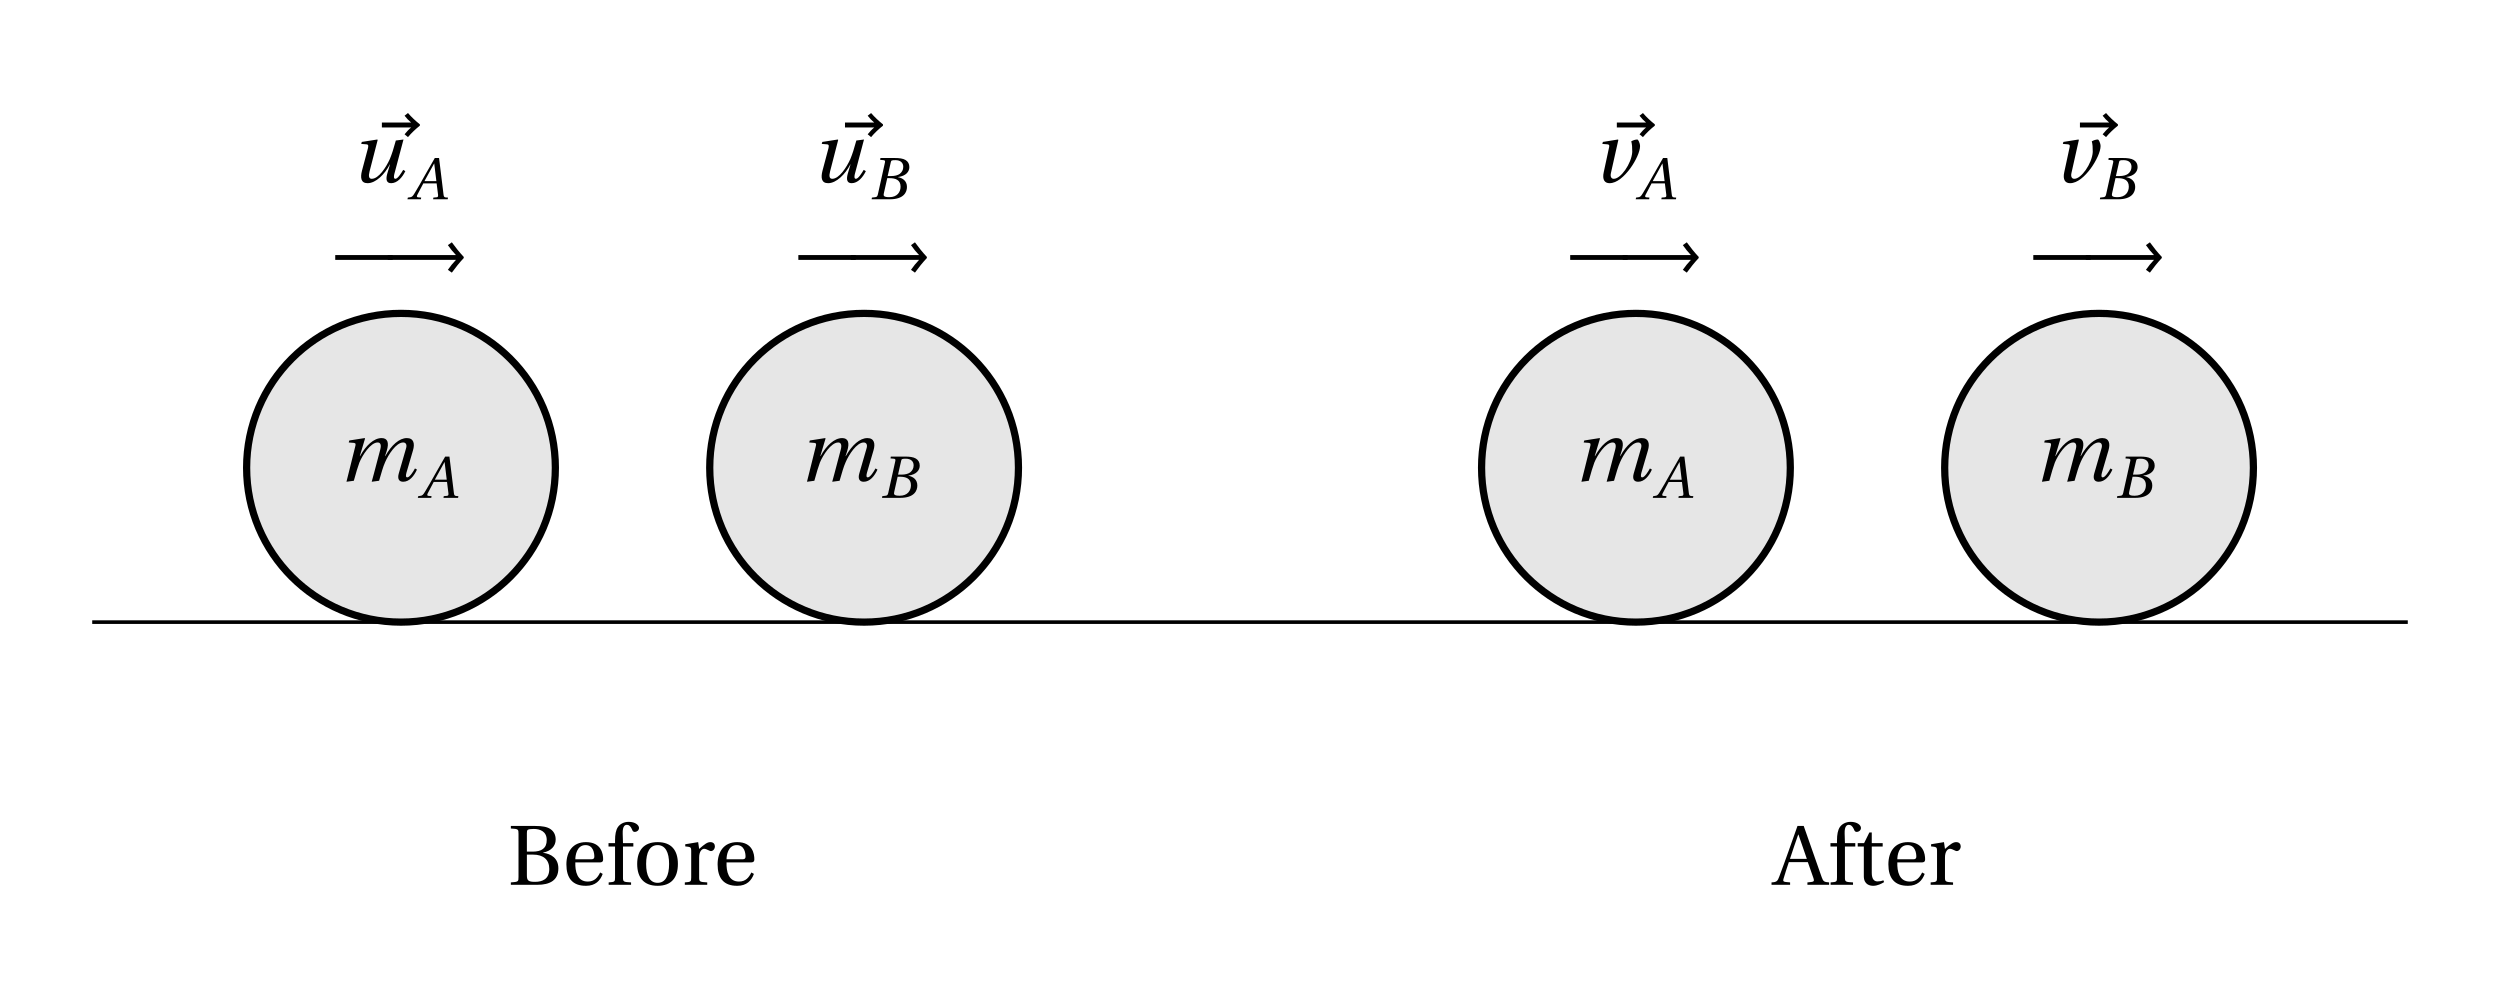 <?xml version="1.0" encoding="UTF-8"?>
<svg xmlns="http://www.w3.org/2000/svg" xmlns:xlink="http://www.w3.org/1999/xlink" width="275.441pt" height="110.747pt" viewBox="0 0 275.441 110.747" version="1.1">
<defs>
<g>
<symbol overflow="visible" id="glyph0-0">
<path style="stroke:none;" d=""/>
</symbol>
<symbol overflow="visible" id="glyph0-1">
<path style="stroke:none;" d="M 1.734 0 C 2 -0.953 2.156 -1.5 2.344 -2 C 2.672 -2.812 3.578 -4.219 4.359 -4.219 C 4.641 -4.219 4.797 -4 4.641 -3.422 L 3.953 -0.812 L 3.703 0.109 L 4.516 0 C 4.797 -0.953 4.938 -1.5 5.188 -2.062 C 5.531 -2.859 6.391 -4.219 7.172 -4.219 C 7.484 -4.219 7.609 -3.953 7.484 -3.562 L 6.688 -0.812 C 6.516 -0.219 6.703 0.109 7.172 0.109 C 7.859 0.109 8.375 -0.531 8.688 -1.234 L 8.469 -1.359 C 8.297 -1.031 7.891 -0.375 7.625 -0.375 C 7.438 -0.375 7.453 -0.594 7.531 -0.891 L 8.25 -3.344 C 8.469 -4.078 8.344 -4.703 7.578 -4.703 C 6.734 -4.703 5.875 -3.922 5.203 -2.719 L 5.172 -2.719 L 5.359 -3.297 C 5.641 -4.203 5.453 -4.703 4.797 -4.703 C 3.938 -4.703 3.062 -3.891 2.422 -2.719 L 2.391 -2.719 L 2.969 -4.656 L 2.922 -4.703 L 1.234 -4.438 L 1.172 -4.219 L 1.75 -4.172 C 1.969 -4.141 1.953 -4.016 1.875 -3.719 L 0.922 0.109 Z M 1.734 0 "/>
</symbol>
<symbol overflow="visible" id="glyph0-2">
<path style="stroke:none;" d="M 4.984 -4.594 C 4.719 -3.625 4.562 -3.141 4.328 -2.562 C 3.906 -1.625 3.094 -0.375 2.328 -0.375 C 2.016 -0.375 1.953 -0.656 2.094 -1.203 L 2.984 -4.656 L 2.938 -4.703 L 1.234 -4.438 L 1.172 -4.219 L 1.766 -4.172 C 1.984 -4.141 1.969 -4 1.906 -3.719 L 1.25 -1.25 C 1.062 -0.5 1.125 0.109 1.875 0.109 C 2.781 0.109 3.766 -0.875 4.328 -1.969 L 4.344 -1.969 L 4.031 -0.906 C 3.859 -0.266 3.969 0.109 4.469 0.109 C 5.141 0.109 5.703 -0.531 6.031 -1.219 L 5.797 -1.359 C 5.609 -1.047 5.203 -0.375 4.938 -0.375 C 4.75 -0.375 4.75 -0.594 4.812 -0.875 L 5.828 -4.703 Z M 4.984 -4.594 "/>
</symbol>
<symbol overflow="visible" id="glyph0-3">
<path style="stroke:none;" d="M 1.172 -4.438 L 1.109 -4.219 L 1.688 -4.172 C 1.906 -4.141 1.906 -4.031 1.828 -3.719 L 1.266 -1.109 C 1.078 -0.266 1.375 0.109 1.906 0.109 C 2.719 0.109 3.531 -0.641 4.172 -1.5 C 4.812 -2.375 5.266 -3.391 5.266 -3.969 C 5.266 -4.328 5.047 -4.703 4.984 -4.703 C 4.75 -4.703 4.5 -4.625 4.297 -4.5 C 4.391 -4.172 4.406 -3.812 4.406 -3.328 C 4.328 -2.047 3.125 -0.344 2.359 -0.375 C 2.125 -0.375 1.953 -0.578 2.062 -1.031 L 2.875 -4.656 L 2.828 -4.703 Z M 1.172 -4.438 "/>
</symbol>
<symbol overflow="visible" id="glyph1-0">
<path style="stroke:none;" d=""/>
</symbol>
<symbol overflow="visible" id="glyph1-1">
<path style="stroke:none;" d="M 4.281 0 L 4.312 -0.188 L 4.062 -0.203 C 3.859 -0.234 3.844 -0.328 3.812 -0.594 L 3.328 -4.547 L 2.859 -4.547 L 1.75 -2.609 C 1.422 -2.016 0.875 -1.047 0.625 -0.656 C 0.422 -0.312 0.312 -0.234 0.109 -0.219 L -0.109 -0.188 L -0.156 0 L 1.328 0 L 1.359 -0.188 L 1 -0.219 C 0.875 -0.234 0.859 -0.328 0.922 -0.469 C 1.141 -0.891 1.359 -1.312 1.594 -1.75 L 3.062 -1.75 L 3.219 -0.484 C 3.234 -0.281 3.188 -0.234 3.047 -0.219 L 2.703 -0.188 L 2.672 0 Z M 3.031 -2 L 1.719 -2 C 2.078 -2.656 2.438 -3.297 2.781 -3.938 L 2.797 -3.938 Z M 3.031 -2 "/>
</symbol>
<symbol overflow="visible" id="glyph1-2">
<path style="stroke:none;" d="M 2.016 -2.562 L 2.359 -4.078 C 2.406 -4.281 2.438 -4.312 2.875 -4.312 C 3.422 -4.312 3.734 -4.031 3.734 -3.578 C 3.734 -3.234 3.578 -2.984 3.344 -2.797 C 3.125 -2.641 2.781 -2.562 2.438 -2.562 Z M 2.219 -2.328 C 2.875 -2.328 3.438 -2.141 3.438 -1.391 C 3.438 -0.812 3.078 -0.234 2.203 -0.234 C 1.562 -0.234 1.531 -0.391 1.594 -0.656 L 1.969 -2.328 Z M 0.25 0 L 2.25 0 C 3.828 0 4.141 -0.812 4.141 -1.359 C 4.141 -2.047 3.641 -2.344 3.156 -2.438 L 3.156 -2.453 C 4.031 -2.562 4.406 -3.047 4.406 -3.547 C 4.406 -3.891 4.266 -4.156 3.984 -4.328 C 3.703 -4.5 3.281 -4.547 2.797 -4.547 L 1.219 -4.547 L 1.188 -4.344 L 1.562 -4.312 C 1.719 -4.297 1.766 -4.219 1.703 -4 L 0.938 -0.547 C 0.891 -0.328 0.812 -0.25 0.656 -0.234 L 0.281 -0.188 Z M 0.25 0 "/>
</symbol>
<symbol overflow="visible" id="glyph2-0">
<path style="stroke:none;" d=""/>
</symbol>
<symbol overflow="visible" id="glyph2-1">
<path style="stroke:none;" d="M 0.109 -2.375 L 6.438 -2.375 L 6.438 -2.906 L 0.109 -2.906 Z M 0.109 -2.375 "/>
</symbol>
<symbol overflow="visible" id="glyph2-2">
<path style="stroke:none;" d="M 0.391 -2.375 L 7.906 -2.375 C 7.578 -2.031 7.281 -1.672 7.016 -1.281 L 7.453 -0.969 C 7.859 -1.531 8.297 -2.078 8.766 -2.578 L 8.766 -2.703 C 8.297 -3.203 7.859 -3.75 7.453 -4.312 L 7.016 -4 C 7.281 -3.609 7.578 -3.25 7.906 -2.906 L 0.391 -2.906 Z M 0.391 -2.375 "/>
</symbol>
<symbol overflow="visible" id="glyph3-0">
<path style="stroke:none;" d=""/>
</symbol>
<symbol overflow="visible" id="glyph3-1">
<path style="stroke:none;" d="M 0.266 -6 L 3.484 -6 C 3.219 -5.781 2.984 -5.516 2.766 -5.25 L 3.141 -4.938 C 3.531 -5.406 3.984 -5.828 4.453 -6.203 L 4.453 -6.344 C 3.984 -6.719 3.531 -7.141 3.141 -7.594 L 2.766 -7.297 C 2.984 -7.016 3.219 -6.766 3.484 -6.547 L 0.266 -6.547 Z M 0.266 -6 "/>
</symbol>
<symbol overflow="visible" id="glyph4-0">
<path style="stroke:none;" d=""/>
</symbol>
<symbol overflow="visible" id="glyph4-1">
<path style="stroke:none;" d="M 3.234 0 C 4.656 0 5.562 -0.516 5.562 -1.812 C 5.562 -2.922 4.781 -3.406 3.875 -3.531 L 3.875 -3.547 C 4.75 -3.719 5.266 -4.266 5.266 -4.984 C 5.266 -5.5 5.062 -5.891 4.688 -6.141 C 4.328 -6.391 3.766 -6.484 3.031 -6.484 L 0.328 -6.484 L 0.328 -6.203 C 1.156 -6.156 1.172 -6.125 1.172 -5.609 L 1.172 -0.875 C 1.172 -0.344 1.156 -0.328 0.328 -0.266 L 0.328 0 Z M 2.094 -3.328 L 2.766 -3.328 C 3.938 -3.328 4.562 -2.75 4.562 -1.75 C 4.562 -0.625 3.797 -0.328 3 -0.328 C 2.25 -0.328 2.094 -0.469 2.094 -1.047 Z M 2.094 -5.688 C 2.094 -6.078 2.125 -6.141 2.859 -6.156 C 3.531 -6.156 4.281 -5.891 4.281 -4.938 C 4.281 -4.016 3.703 -3.656 2.719 -3.656 L 2.094 -3.656 Z M 2.094 -5.688 "/>
</symbol>
<symbol overflow="visible" id="glyph4-2">
<path style="stroke:none;" d="M 4.125 -2.469 C 4.328 -2.469 4.5 -2.516 4.5 -2.812 C 4.5 -3.375 4.328 -4.703 2.609 -4.703 C 1.156 -4.703 0.453 -3.656 0.453 -2.25 C 0.453 -0.781 1.094 0.125 2.625 0.109 C 3.656 0.109 4.188 -0.469 4.453 -1.203 L 4.172 -1.359 C 3.906 -0.812 3.547 -0.359 2.812 -0.359 C 1.641 -0.359 1.406 -1.484 1.438 -2.469 Z M 1.438 -2.812 C 1.438 -3.203 1.578 -4.375 2.562 -4.375 C 3.422 -4.375 3.531 -3.484 3.531 -3.109 C 3.531 -2.938 3.469 -2.812 3.203 -2.812 Z M 1.438 -2.812 "/>
</symbol>
<symbol overflow="visible" id="glyph4-3">
<path style="stroke:none;" d="M 1.875 -4.219 L 3.016 -4.219 L 3.016 -4.594 L 1.875 -4.594 L 1.844 -5.641 C 1.812 -6.531 2.141 -6.609 2.297 -6.609 C 2.484 -6.609 2.703 -6.531 2.922 -5.984 C 2.969 -5.891 3.047 -5.828 3.188 -5.828 C 3.375 -5.828 3.641 -5.984 3.641 -6.266 C 3.641 -6.562 3.25 -6.938 2.5 -6.938 C 1.984 -6.938 1.547 -6.703 1.312 -6.359 C 1.094 -6.031 1 -5.531 1 -4.906 L 1 -4.594 L 0.281 -4.594 L 0.281 -4.219 L 1 -4.219 L 1 -0.812 C 1 -0.344 0.969 -0.312 0.297 -0.266 L 0.297 0 L 2.766 0 L 2.766 -0.266 C 1.922 -0.312 1.875 -0.328 1.875 -0.812 Z M 1.875 -4.219 "/>
</symbol>
<symbol overflow="visible" id="glyph4-4">
<path style="stroke:none;" d="M 2.703 -4.703 C 1.203 -4.703 0.453 -3.812 0.453 -2.297 C 0.453 -0.781 1.203 0.109 2.703 0.109 C 4.219 0.109 4.938 -0.781 4.938 -2.297 C 4.938 -3.812 4.219 -4.703 2.703 -4.703 Z M 1.438 -2.297 C 1.438 -3.578 1.844 -4.375 2.703 -4.375 C 3.562 -4.375 3.969 -3.578 3.969 -2.297 C 3.969 -1 3.562 -0.219 2.703 -0.219 C 1.844 -0.219 1.438 -1 1.438 -2.297 Z M 1.438 -2.297 "/>
</symbol>
<symbol overflow="visible" id="glyph4-5">
<path style="stroke:none;" d="M 1.766 -4.703 L 0.344 -4.469 L 0.344 -4.234 L 0.703 -4.188 C 0.938 -4.141 1 -4.094 1 -3.766 L 1 -0.812 C 1 -0.344 0.953 -0.312 0.297 -0.266 L 0.297 0 L 2.766 0 L 2.766 -0.266 C 1.938 -0.312 1.875 -0.344 1.875 -0.812 L 1.875 -3 C 1.875 -3.719 2.203 -3.969 2.422 -3.969 C 2.562 -3.969 2.719 -3.906 3 -3.766 C 3.062 -3.719 3.141 -3.719 3.188 -3.719 C 3.406 -3.719 3.609 -3.953 3.609 -4.234 C 3.609 -4.453 3.484 -4.703 3.109 -4.703 C 2.781 -4.703 2.5 -4.5 1.875 -3.953 Z M 1.766 -4.703 "/>
</symbol>
<symbol overflow="visible" id="glyph4-6">
<path style="stroke:none;" d="M 6.078 0 L 6.078 -0.266 C 5.547 -0.312 5.438 -0.344 5.266 -0.828 L 3.281 -6.484 L 2.594 -6.484 L 1.609 -3.703 C 1.312 -2.891 0.922 -1.766 0.594 -0.922 C 0.406 -0.406 0.312 -0.297 -0.266 -0.266 L -0.266 0 L 1.781 0 L 1.781 -0.266 L 1.297 -0.312 C 1.016 -0.344 0.984 -0.438 1.062 -0.688 C 1.219 -1.25 1.422 -1.828 1.641 -2.5 L 3.734 -2.5 L 4.359 -0.719 C 4.453 -0.438 4.406 -0.344 4.109 -0.312 L 3.688 -0.266 L 3.688 0 Z M 3.625 -2.859 L 1.766 -2.859 C 2.062 -3.797 2.391 -4.703 2.672 -5.531 L 2.703 -5.531 Z M 3.625 -2.859 "/>
</symbol>
<symbol overflow="visible" id="glyph4-7">
<path style="stroke:none;" d="M 3.047 -4.219 L 3.047 -4.594 L 1.844 -4.594 L 1.844 -5.766 L 1.578 -5.766 L 1 -4.594 L 0.297 -4.594 L 0.297 -4.219 L 0.969 -4.219 L 0.969 -0.953 C 0.969 0 1.672 0.109 2 0.109 C 2.484 0.109 2.922 -0.125 3.203 -0.297 L 3.125 -0.5 C 2.906 -0.406 2.703 -0.375 2.469 -0.375 C 2.141 -0.375 1.844 -0.594 1.844 -1.312 L 1.844 -4.219 Z M 3.047 -4.219 "/>
</symbol>
</g>
</defs>
<g id="surface1">
<path style="fill:none;stroke-width:0.399;stroke-linecap:butt;stroke-linejoin:miter;stroke:rgb(0%,0%,0%);stroke-opacity:1;stroke-miterlimit:10;" d="M -0.002 0.001 L 255.119 0.001 " transform="matrix(1,0,0,-1,10.162,68.544)"/>
<path style="fill-rule:nonzero;fill:rgb(89.999%,89.999%,89.999%);fill-opacity:1;stroke-width:0.797;stroke-linecap:butt;stroke-linejoin:miter;stroke:rgb(0%,0%,0%);stroke-opacity:1;stroke-miterlimit:10;" d="M 51.026 17.009 C 51.026 26.399 43.408 34.017 34.018 34.017 C 24.623 34.017 17.01 26.399 17.01 17.009 C 17.01 7.614 24.623 0.001 34.018 0.001 C 43.408 0.001 51.026 7.614 51.026 17.009 Z M 51.026 17.009 " transform="matrix(1,0,0,-1,10.162,68.544)"/>
<g style="fill:rgb(0%,0%,0%);fill-opacity:1;">
  <use xlink:href="#glyph0-1" x="37.25" y="52.969"/>
</g>
<g style="fill:rgb(0%,0%,0%);fill-opacity:1;">
  <use xlink:href="#glyph1-1" x="46.189" y="54.851"/>
</g>
<g style="fill:rgb(0%,0%,0%);fill-opacity:1;">
  <use xlink:href="#glyph2-1" x="36.826" y="31.008"/>
</g>
<g style="fill:rgb(0%,0%,0%);fill-opacity:1;">
  <use xlink:href="#glyph2-2" x="42.329" y="31.008"/>
</g>
<g style="fill:rgb(0%,0%,0%);fill-opacity:1;">
  <use xlink:href="#glyph3-1" x="41.808" y="20.046"/>
</g>
<g style="fill:rgb(0%,0%,0%);fill-opacity:1;">
  <use xlink:href="#glyph0-2" x="38.627" y="20.074"/>
</g>
<g style="fill:rgb(0%,0%,0%);fill-opacity:1;">
  <use xlink:href="#glyph1-1" x="45.046" y="21.957"/>
</g>
<path style="fill-rule:nonzero;fill:rgb(89.999%,89.999%,89.999%);fill-opacity:1;stroke-width:0.797;stroke-linecap:butt;stroke-linejoin:miter;stroke:rgb(0%,0%,0%);stroke-opacity:1;stroke-miterlimit:10;" d="M 102.049 17.009 C 102.049 26.399 94.432 34.017 85.041 34.017 C 75.647 34.017 68.033 26.399 68.033 17.009 C 68.033 7.614 75.647 0.001 85.041 0.001 C 94.432 0.001 102.049 7.614 102.049 17.009 Z M 102.049 17.009 " transform="matrix(1,0,0,-1,10.162,68.544)"/>
<g style="fill:rgb(0%,0%,0%);fill-opacity:1;">
  <use xlink:href="#glyph0-1" x="87.988" y="52.97"/>
</g>
<g style="fill:rgb(0%,0%,0%);fill-opacity:1;">
  <use xlink:href="#glyph1-2" x="96.927" y="54.852"/>
</g>
<g style="fill:rgb(0%,0%,0%);fill-opacity:1;">
  <use xlink:href="#glyph2-1" x="87.85" y="31.008"/>
</g>
<g style="fill:rgb(0%,0%,0%);fill-opacity:1;">
  <use xlink:href="#glyph2-2" x="93.353" y="31.008"/>
</g>
<g style="fill:rgb(0%,0%,0%);fill-opacity:1;">
  <use xlink:href="#glyph3-1" x="92.832" y="20.046"/>
</g>
<g style="fill:rgb(0%,0%,0%);fill-opacity:1;">
  <use xlink:href="#glyph0-2" x="89.365" y="20.074"/>
</g>
<g style="fill:rgb(0%,0%,0%);fill-opacity:1;">
  <use xlink:href="#glyph1-2" x="95.784" y="21.957"/>
</g>
<path style="fill-rule:nonzero;fill:rgb(89.999%,89.999%,89.999%);fill-opacity:1;stroke-width:0.797;stroke-linecap:butt;stroke-linejoin:miter;stroke:rgb(0%,0%,0%);stroke-opacity:1;stroke-miterlimit:10;" d="M 187.088 17.009 C 187.088 26.399 179.475 34.017 170.08 34.017 C 160.686 34.017 153.072 26.399 153.072 17.009 C 153.072 7.614 160.686 0.001 170.08 0.001 C 179.475 0.001 187.088 7.614 187.088 17.009 Z M 187.088 17.009 " transform="matrix(1,0,0,-1,10.162,68.544)"/>
<g style="fill:rgb(0%,0%,0%);fill-opacity:1;">
  <use xlink:href="#glyph0-1" x="173.312" y="52.97"/>
</g>
<g style="fill:rgb(0%,0%,0%);fill-opacity:1;">
  <use xlink:href="#glyph1-1" x="182.251" y="54.852"/>
</g>
<g style="fill:rgb(0%,0%,0%);fill-opacity:1;">
  <use xlink:href="#glyph2-1" x="172.889" y="31.008"/>
</g>
<g style="fill:rgb(0%,0%,0%);fill-opacity:1;">
  <use xlink:href="#glyph2-2" x="178.392" y="31.008"/>
</g>
<g style="fill:rgb(0%,0%,0%);fill-opacity:1;">
  <use xlink:href="#glyph3-1" x="177.871" y="20.046"/>
</g>
<g style="fill:rgb(0%,0%,0%);fill-opacity:1;">
  <use xlink:href="#glyph0-3" x="175.429" y="20.074"/>
</g>
<g style="fill:rgb(0%,0%,0%);fill-opacity:1;">
  <use xlink:href="#glyph1-1" x="180.369" y="21.957"/>
</g>
<path style="fill-rule:nonzero;fill:rgb(89.999%,89.999%,89.999%);fill-opacity:1;stroke-width:0.797;stroke-linecap:butt;stroke-linejoin:miter;stroke:rgb(0%,0%,0%);stroke-opacity:1;stroke-miterlimit:10;" d="M 238.111 17.009 C 238.111 26.399 230.498 34.017 221.104 34.017 C 211.713 34.017 204.096 26.399 204.096 17.009 C 204.096 7.614 211.713 0.001 221.104 0.001 C 230.498 0.001 238.111 7.614 238.111 17.009 Z M 238.111 17.009 " transform="matrix(1,0,0,-1,10.162,68.544)"/>
<g style="fill:rgb(0%,0%,0%);fill-opacity:1;">
  <use xlink:href="#glyph0-1" x="224.051" y="52.97"/>
</g>
<g style="fill:rgb(0%,0%,0%);fill-opacity:1;">
  <use xlink:href="#glyph1-2" x="232.99" y="54.852"/>
</g>
<g style="fill:rgb(0%,0%,0%);fill-opacity:1;">
  <use xlink:href="#glyph2-1" x="223.912" y="31.008"/>
</g>
<g style="fill:rgb(0%,0%,0%);fill-opacity:1;">
  <use xlink:href="#glyph2-2" x="229.415" y="31.008"/>
</g>
<g style="fill:rgb(0%,0%,0%);fill-opacity:1;">
  <use xlink:href="#glyph3-1" x="228.894" y="20.046"/>
</g>
<g style="fill:rgb(0%,0%,0%);fill-opacity:1;">
  <use xlink:href="#glyph0-3" x="226.167" y="20.074"/>
</g>
<g style="fill:rgb(0%,0%,0%);fill-opacity:1;">
  <use xlink:href="#glyph1-2" x="231.107" y="21.957"/>
</g>
<g style="fill:rgb(0%,0%,0%);fill-opacity:1;">
  <use xlink:href="#glyph4-1" x="55.956" y="97.486"/>
</g>
<g style="fill:rgb(0%,0%,0%);fill-opacity:1;">
  <use xlink:href="#glyph4-2" x="61.95" y="97.486"/>
  <use xlink:href="#glyph4-3" x="66.763" y="97.486"/>
  <use xlink:href="#glyph4-4" x="69.75" y="97.486"/>
  <use xlink:href="#glyph4-5" x="75.154" y="97.486"/>
</g>
<g style="fill:rgb(0%,0%,0%);fill-opacity:1;">
  <use xlink:href="#glyph4-2" x="78.61" y="97.486"/>
</g>
<g style="fill:rgb(0%,0%,0%);fill-opacity:1;">
  <use xlink:href="#glyph4-6" x="195.446" y="97.486"/>
  <use xlink:href="#glyph4-3" x="201.393" y="97.486"/>
  <use xlink:href="#glyph4-7" x="204.38" y="97.486"/>
  <use xlink:href="#glyph4-2" x="207.602" y="97.486"/>
  <use xlink:href="#glyph4-5" x="212.415" y="97.486"/>
</g>
</g>
</svg>
